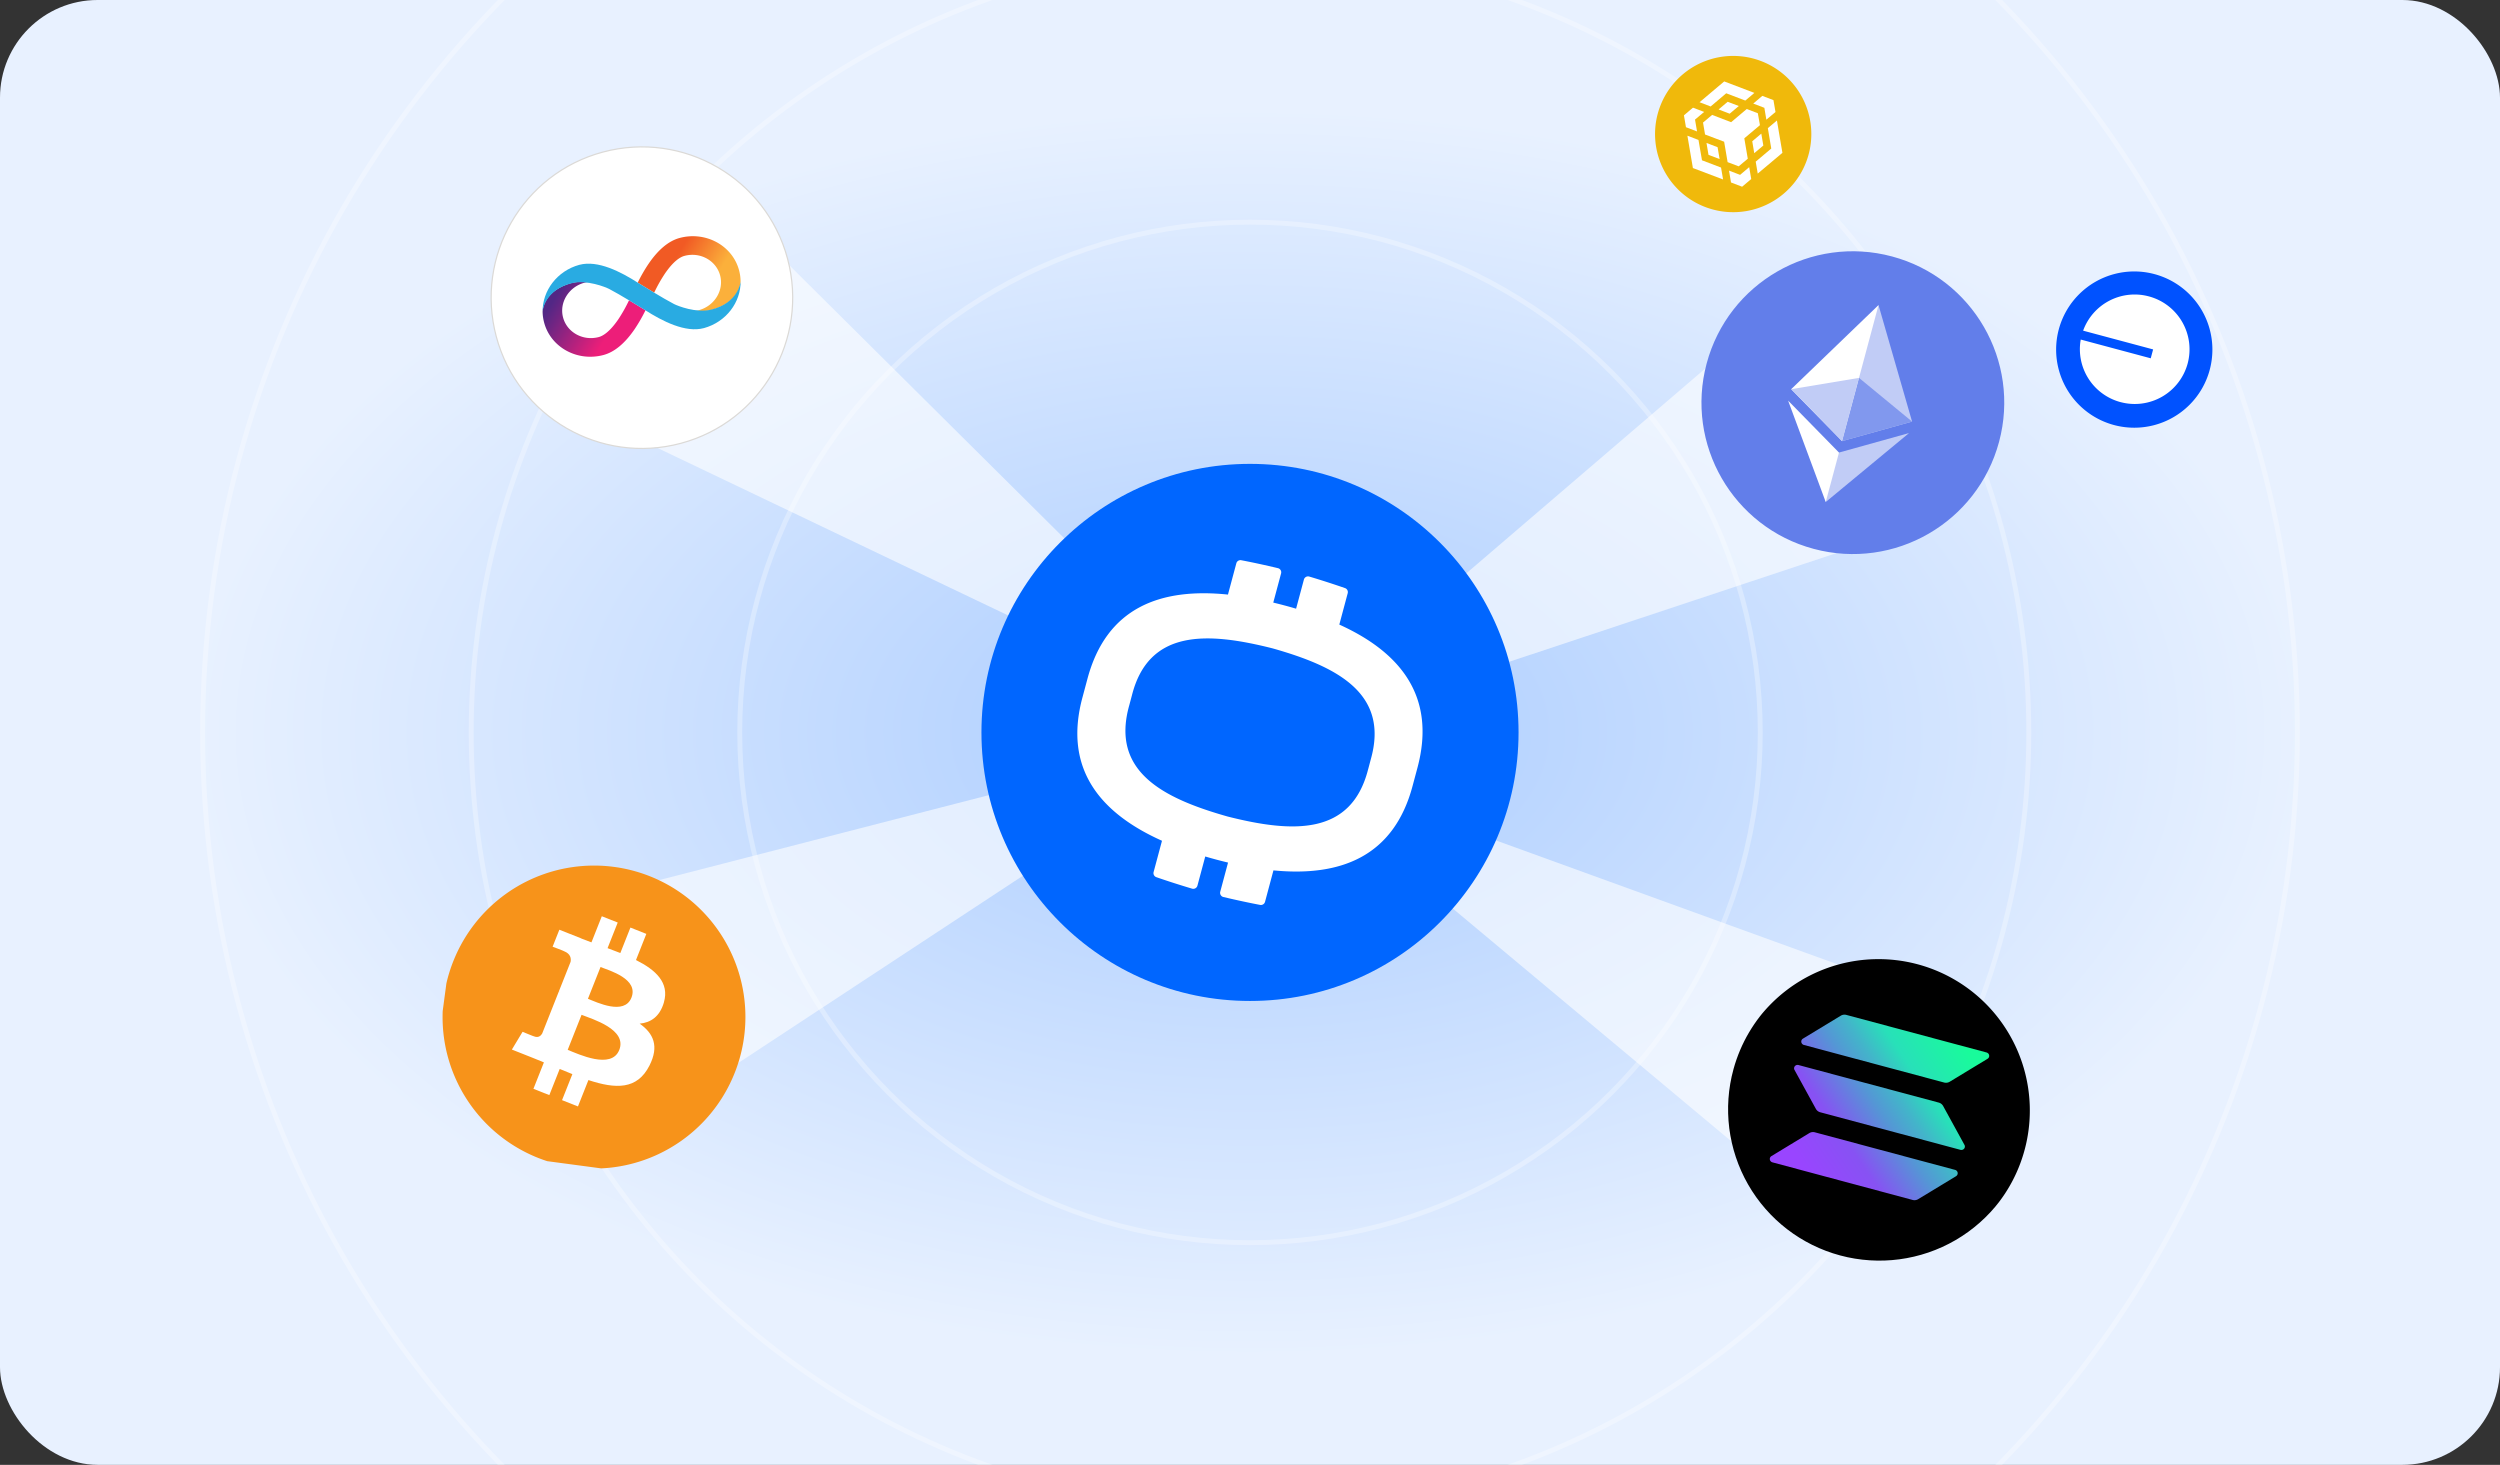 <svg xmlns="http://www.w3.org/2000/svg" width="1024" height="600" fill="none"><rect width="100%" height="100%" fill="#333333" stroke="none"/><g clip-path="url(#a)"><rect width="1024" height="600" fill="url(#b)" rx="40"/><path fill="url(#c)" d="m520.5 303.5 203-174L796 212l-275.5 91.5Z" opacity=".6"/><circle cx="512" cy="300" r="209" stroke="#fff" stroke-width="2" opacity=".3"/><circle cx="512" cy="300" r="319" stroke="#fff" stroke-width="2" opacity=".3"/><circle cx="512" cy="300" r="429" stroke="#fff" stroke-width="2" opacity=".3"/><path fill="url(#d)" d="M518.5 302.5 228.5 164l72-78 218 216.5Z" opacity=".6"/><path fill="url(#e)" d="M510.5 298.5 265 460l-45.5-86.5 291-75Z" opacity=".6"/><path fill="url(#f)" d="M522.5 311.5 794 410l-55.5 82-216-180.5Z" opacity=".6"/><circle cx="512" cy="300" r="110" fill="url(#g)"/><path fill="#fff" fill-rule="evenodd" d="m521.6 356.51-3.44 12.87a1.75 1.75 0 0 1-2.02 1.27c-4.94-.94-9.96-2.03-15.03-3.23a1.76 1.76 0 0 1-1.3-2.16l3.2-11.95a185.19 185.19 0 0 1-9.34-2.49l-3.2 11.94a1.76 1.76 0 0 1-2.2 1.23c-5-1.49-9.89-3.05-14.63-4.7a1.75 1.75 0 0 1-1.12-2.11l3.43-12.8c-25.14-11.27-40.57-29.35-32.53-58.88l1.94-7.24c7.82-29.65 30.21-37.55 57.61-34.72l3.43-12.8a1.75 1.75 0 0 1 2.02-1.27c4.94.94 9.95 2.04 15.03 3.25.96.23 1.54 1.2 1.28 2.16l-3.2 11.94a192.24 192.24 0 0 1 9.35 2.5l3.2-11.93a1.76 1.76 0 0 1 2.2-1.23c5 1.5 9.88 3.07 14.63 4.72.87.3 1.35 1.23 1.11 2.11l-3.44 12.84c24.81 11.24 39.87 29.3 32 58.67l-1.94 7.24c-7.75 29.4-29.91 37.42-57.04 34.77Zm38.8-41.43 1.08-4.07c7.62-26.93-13.69-37.93-40.2-45.43-26.82-6.79-50.77-7.91-57.64 19.21l-1.09 4.08c-7.65 27.05 13.66 38.05 40.29 45.58 26.7 6.76 50.65 7.88 57.55-19.37Z" clip-rule="evenodd"/><g clip-path="url(#h)"><circle cx="262.93" cy="121.93" r="61.75" fill="#fff" stroke="#DBD9D6" stroke-width=".5" transform="rotate(-15 262.93 121.93)"/><path fill="url(#i)" d="M278.38 97.47c-4.46 1.2-8.73 4.74-12.69 10.53a64.87 64.87 0 0 0-4.48 7.77h.01s3.2 1.98 6.73 4.1a61.93 61.93 0 0 1 4.41-7.82c3.53-5.15 6.29-6.78 8-7.24 6.41-1.72 12.96 1.87 14.6 8 1.63 6.08-2.26 12.46-8.66 14.22-.29.08-.67.13-1.17.17 2.08.28 4.25.31 6.16-.2 11.75-3.15 12.04-11.27 12.05-11.86a18.1 18.1 0 0 0-.62-4.43c-2.72-10.16-13.65-16.1-24.34-13.24Z"/><path fill="url(#j)" d="M247.22 145.4c4.46-1.2 8.73-4.74 12.69-10.53a65.03 65.03 0 0 0 4.48-7.77h-.01s-3.2-1.98-6.73-4.1a62 62 0 0 1-4.41 7.82c-3.53 5.15-6.28 6.78-7.99 7.24-6.42 1.7-12.97-1.88-14.61-8-1.63-6.09 2.26-12.47 8.65-14.23.3-.08.68-.14 1.18-.17a15.88 15.88 0 0 0-6.16.2c-11.76 3.15-12.03 11.27-12.06 11.84.03 1.48.23 2.95.63 4.43 2.72 10.19 13.65 16.14 24.34 13.27Z"/><path fill="#29ABE2" d="M291.22 126.84c-6.06 1.47-13.55-1.5-15.14-2.31-4.1-2.1-13.87-8.14-14.64-8.62-7.21-4.63-16.6-9.45-24.12-7.44h-.03c-9.1 2.5-15.15 10.6-15.04 19.23.01-.57.97-9.03 12.08-11.72 6.05-1.46 13.6 1.57 15.2 2.38 4.1 2.1 13.87 8.14 14.64 8.62 7.2 4.61 16.6 9.43 24.11 7.42h.02c9.12-2.5 15.18-10.6 15.05-19.23-.02.57-1.01 8.97-12.13 11.67Z"/></g><g clip-path="url(#k)"><path fill="#F7931A" d="M301.3 438.5a62 62 0 1 1-115.26-45.68 62 62 0 0 1 115.26 45.69Z"/><path fill="#fff" d="M271.94 410.54c2.32-8.02-3.32-13.24-11.44-17.31l4.24-10.71-6.52-2.59-4.13 10.43c-1.71-.68-3.48-1.34-5.23-2l4.16-10.49-6.52-2.58-4.24 10.7c-1.42-.53-2.82-1.05-4.17-1.58v-.04l-8.98-3.56-2.76 6.96s4.85 1.81 4.74 1.87c2.64 1.05 2.89 2.92 2.62 4.34l-4.84 12.2c.18.08.42.18.67.32l-.69-.27-6.77 17.09c-.45.79-1.46 1.92-3.3 1.19.05.1-4.74-1.88-4.74-1.88l-4.38 7.27 8.48 3.36c1.58.63 3.12 1.27 4.64 1.89l-4.29 10.83 6.51 2.58 4.25-10.72c1.77.75 3.5 1.45 5.19 2.12l-4.23 10.66 6.52 2.58 4.28-10.8c11.21 3.7 19.98 3.99 25-5.93 4.06-7.98 1.63-13.22-4-17.18 4.54-.43 8.25-2.88 9.94-8.75Zm-18.3 19.54c-3.2 8.1-16.7 1.69-21.11-.06l5.68-14.35c4.42 1.75 18.78 5.97 15.44 14.41Zm5-21.44c-2.92 7.36-14.14 1.92-17.82.46l5.16-13.01c3.68 1.46 15.7 4.87 12.66 12.55Z"/></g><g clip-path="url(#l)"><path fill="#000" d="M824.15 483.99a62 62 0 1 1-108.43-60.12 62 62 0 0 1 108.43 60.12Z"/><path fill="url(#m)" d="m801.2 481.77-15.5 9.4a2.92 2.92 0 0 1-2.29.33L726 476.1a1.49 1.49 0 0 1-.71-.43c-.2-.2-.32-.46-.36-.74a1.38 1.38 0 0 1 .66-1.4l15.5-9.41a2.9 2.9 0 0 1 2.3-.32l57.4 15.38a1.43 1.43 0 0 1 1.07 1.17 1.39 1.39 0 0 1-.65 1.4Zm-5.28-28.73a2.92 2.92 0 0 0-1.82-1.42l-57.42-15.38a1.49 1.49 0 0 0-.83.01c-.27.09-.5.25-.68.46a1.38 1.38 0 0 0-.13 1.56l8.73 15.9a2.9 2.9 0 0 0 1.82 1.42l57.4 15.38a1.48 1.48 0 0 0 1.52-.48 1.39 1.39 0 0 0 .13-1.55l-8.72-15.9Zm-57.03-25.02 57.41 15.38a2.98 2.98 0 0 0 2.3-.32l15.5-9.4a1.4 1.4 0 0 0 .3-2.16c-.2-.2-.44-.35-.72-.43l-57.4-15.38a2.97 2.97 0 0 0-2.3.32l-15.5 9.4a1.4 1.4 0 0 0-.3 2.16c.19.2.43.35.7.43Z"/></g><g clip-path="url(#n)"><circle cx="758.93" cy="164.93" r="62" fill="#627EEA" transform="rotate(15 758.93 164.93)"/><path fill="#C1CCF6" d="m769.44 124.96-1.03 1.7-14.3 53.33.4.69 28.68-8-13.75-47.72Z"/><path fill="#fff" d="m769.44 124.96-35.77 34.45 20.84 21.27 6.94-25.9 7.99-29.82Z"/><path fill="#C1CCF6" d="m753.25 185.37-.4.29-5.1 19 .07.97 34.13-28.25-28.7 7.99Z"/><path fill="#fff" d="m747.82 205.63 5.43-20.26-20.84-21.27 15.41 41.53Z"/><path fill="#8198EE" d="m754.51 180.68 28.68-8-21.74-17.9-6.94 25.9Z"/><path fill="#C1CCF6" d="m733.67 159.4 20.84 21.28 6.94-25.9-27.78 4.63Z"/></g><g clip-path="url(#o)"><path fill="#0052FF" d="M865.91 174.1a32 32 0 1 0 16.57-61.82 32 32 0 0 0-16.57 61.82Z"/><path fill="#fff" d="M868.57 164.7a22.44 22.44 0 0 0 27.5-15.83 22.44 22.44 0 0 0-15.9-27.47 22.44 22.44 0 0 0-26.92 14.04l28.67 7.68-.98 3.64-28.67-7.68a22.44 22.44 0 0 0 16.3 25.63Z"/></g><g clip-path="url(#p)"><path fill="#F0B90B" fill-rule="evenodd" d="M704.55 23.36a32 32 0 1 1 10.73 63.1 32 32 0 0 1-10.73-63.1Z" clip-rule="evenodd"/><path fill="#fff" d="m695.7 57.32 1.44 8.34 7.8 2.97.83 4.88-12.36-4.68-2.25-13.24 4.54 1.73Zm-1.42-8.34.83 4.86-4.54-1.74-.83-4.86 3.71-3.14 4.57 1.74-3.74 3.14Zm9.66-4.15 3.71-3.14 4.57 1.73-3.74 3.15-4.54-1.74Z"/><path fill="#fff" d="m699.8 63.43-.82-4.88 4.54 1.74.83 4.86-4.54-1.72Zm8.4 6.45 4.54 1.74 3.73-3.15.83 4.86-3.73 3.15-4.55-1.74-.82-4.86Zm9.93-27.46 3.72-3.15 4.56 1.74.83 4.86-3.74 3.15-.82-4.86-4.54-1.74Zm7.38 18.42-1.4-8.35 3.72-3.14 2.25 13.25-10.11 8.5-.83-4.89 6.37-5.37Z"/><path fill="#fff" d="m722.26 59.61-3.72 3.13-.82-4.87 3.71-3.14.83 4.88Z"/><path fill="#fff" d="m720.01 46.39.86 4.88-6.4 5.38 1.42 8.36-3.72 3.12-4.54-1.72-1.42-8.36-7.82-2.96-.83-4.89 3.73-3.14 7.78 2.99 6.4-5.4 4.56 1.74h-.02Zm-23.87-4.52 10.1-8.52 12.36 4.7-3.72 3.14-7.82-2.98-6.38 5.4-4.54-1.74Z"/></g></g><defs><linearGradient id="c" x1="742.75" x2="590.01" y1="294.47" y2="195.85" gradientUnits="userSpaceOnUse"><stop stop-color="#fff"/><stop offset="1" stop-color="#fff"/></linearGradient><linearGradient id="d" x1="373.5" x2="373.5" y1="86" y2="302.5" gradientUnits="userSpaceOnUse"><stop stop-color="#fff"/><stop offset="1" stop-color="#fff"/></linearGradient><linearGradient id="e" x1="310.33" x2="402.04" y1="292.47" y2="395.26" gradientUnits="userSpaceOnUse"><stop stop-color="#fff"/><stop offset="1" stop-color="#fff"/></linearGradient><linearGradient id="f" x1="666.09" x2="654.95" y1="496.19" y2="303.83" gradientUnits="userSpaceOnUse"><stop stop-color="#fff"/><stop offset="1" stop-color="#fff"/></linearGradient><linearGradient id="g" x1="512" x2="512" y1="190" y2="410" gradientUnits="userSpaceOnUse"><stop stop-color="#06F"/><stop offset="1" stop-color="#06F"/></linearGradient><linearGradient id="i" x1="268.94" x2="302.05" y1="102.61" y2="122.98" gradientUnits="userSpaceOnUse"><stop offset=".21" stop-color="#F15A24"/><stop offset=".68" stop-color="#FBB03B"/></linearGradient><linearGradient id="j" x1="256.66" x2="223.55" y1="140.26" y2="119.89" gradientUnits="userSpaceOnUse"><stop offset=".21" stop-color="#ED1E79"/><stop offset=".89" stop-color="#522785"/></linearGradient><linearGradient id="m" x1="730.38" x2="806.95" y1="478.92" y2="426.94" gradientUnits="userSpaceOnUse"><stop offset=".08" stop-color="#9945FF"/><stop offset=".3" stop-color="#8752F3"/><stop offset=".5" stop-color="#5497D5"/><stop offset=".6" stop-color="#43B4CA"/><stop offset=".72" stop-color="#28E0B9"/><stop offset=".97" stop-color="#19FB9B"/></linearGradient><clipPath id="a"><rect width="1024" height="600" fill="#fff" rx="40"/></clipPath><clipPath id="h"><path fill="#fff" d="M187 78.1 306.77 46l32.1 119.78-119.78 32.09z"/></clipPath><clipPath id="k"><path fill="#fff" d="m190.44 346 122.9 16.43-16.43 122.91L174 468.91z"/></clipPath><clipPath id="l"><path fill="#fff" d="M710.05 437.89a62 62 0 0 1 119.77 32.1 62 62 0 1 1-119.77-32.1Z"/></clipPath><clipPath id="n"><path fill="#fff" d="m715.1 89 119.77 32.1-32.1 119.77L683 208.77z"/></clipPath><clipPath id="o"><path fill="#fff" d="m851.56 104 61.82 16.56-16.56 61.82L835 165.82z"/></clipPath><clipPath id="p"><path fill="#fff" d="M673 28.72 736.1 18l10.72 63.1-63.1 10.72z"/></clipPath><radialGradient id="b" cx="0" cy="0" r="1" gradientTransform="matrix(0 255 -435.2 0 512 300)" gradientUnits="userSpaceOnUse"><stop stop-color="#ACF"/><stop offset="1" stop-color="#E8F1FF"/></radialGradient></defs></svg>